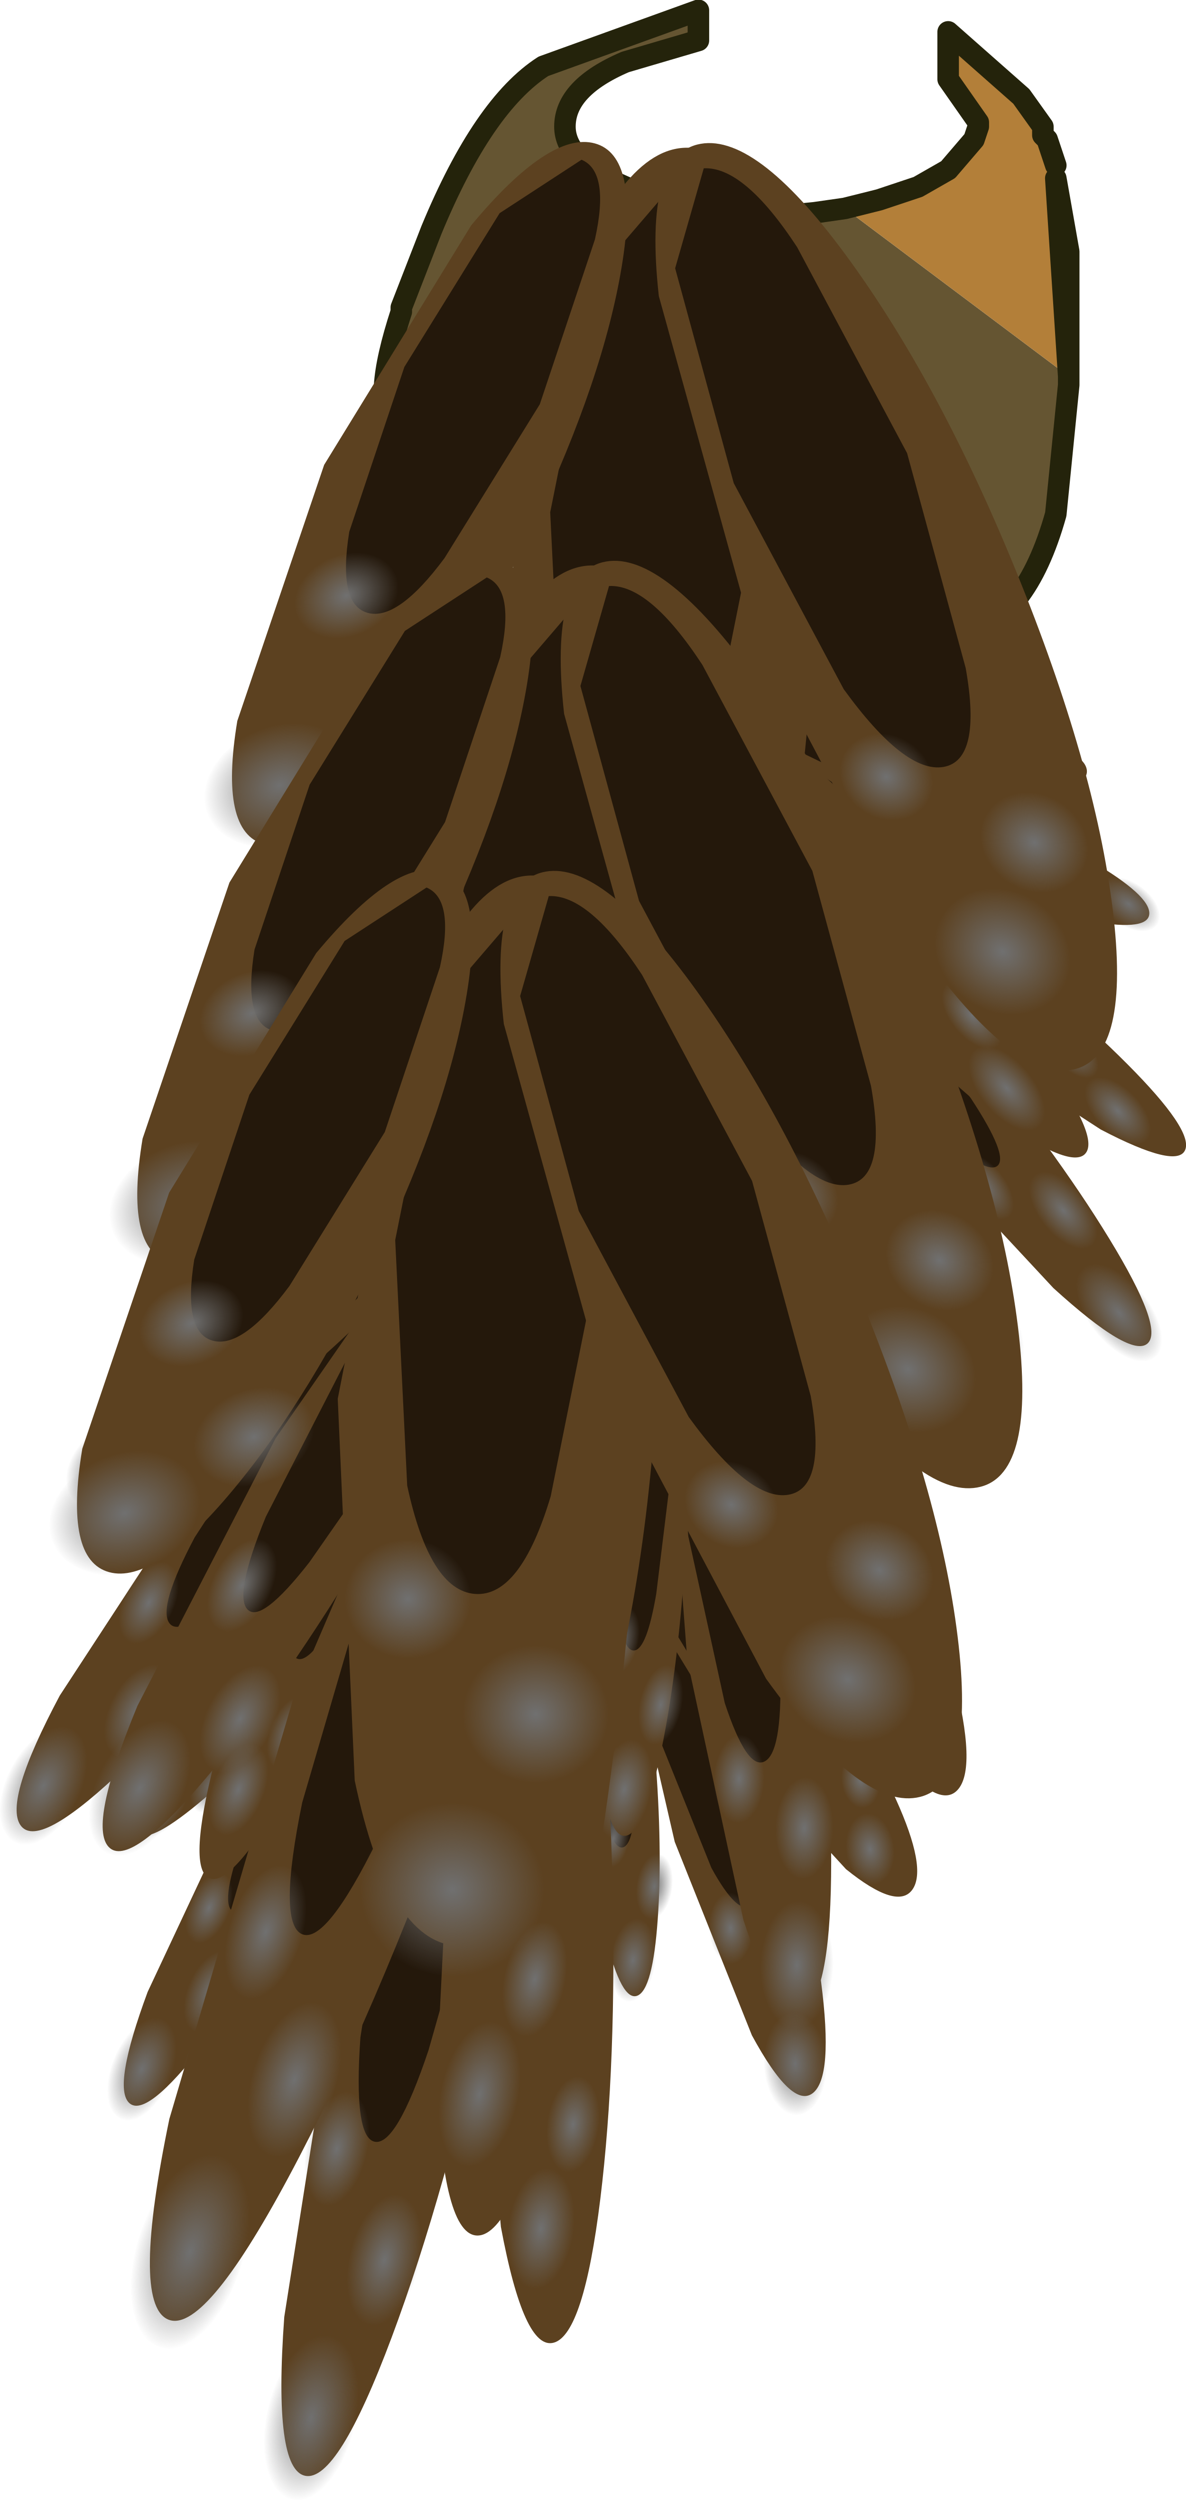 <svg viewBox="0 0 13.772 29.027" xmlns="http://www.w3.org/2000/svg" xmlns:xlink="http://www.w3.org/1999/xlink"><g transform="translate(-262.94 -176.03)"><use transform="matrix(-.4 .065 -.208 -.487 273.53 190.86)" width="2.1" height="9.9" xlink:href="#a"/><use transform="matrix(-.309 -.046 -.067 -.341 271.73 189.59)" width="2.1" height="9.9" xlink:href="#a"/><use transform="matrix(-.273 .197 -.291 -.388 274.14 189.72)" width="2.1" height="9.9" xlink:href="#a"/><use transform="matrix(-.06 .009 -.04 -.096 273.36 191.04)" width="8.1" height="8.1" xlink:href="#b"/><use transform="matrix(-.048 .007 -.032 -.076 273.08 190.11)" width="8.1" height="8.1" xlink:href="#b"/><use transform="matrix(-.041 .006 -.028 -.066 272.51 189.67)" width="8.1" height="8.1" xlink:href="#b"/><use transform="matrix(-.051 -.017 -.003 -.07 271.56 189.58)" width="8.1" height="8.1" xlink:href="#b"/><use transform="matrix(-.041 -.013 -.002 -.056 271.66 189.07)" width="8.1" height="8.1" xlink:href="#b"/><use transform="matrix(-.035 -.012 -.002 -.048 271.21 188.59)" width="8.1" height="8.1" xlink:href="#b"/><use transform="matrix(-.037 .019 -.043 -.066 273.77 189.62)" width="8.1" height="8.1" xlink:href="#b"/><use transform="matrix(-.029 .015 -.034 -.052 273.59 189.11)" width="8.1" height="8.1" xlink:href="#b"/><use transform="matrix(-.025 .013 -.029 -.045 273.02 188.88)" width="8.1" height="8.1" xlink:href="#b"/><use transform="matrix(-.004 .461 -.452 -.172 276.29 186.15)" width="2.1" height="9.9" xlink:href="#a"/><use transform="matrix(-.086 .279 -.304 -.202 274.96 186.9)" width="2.1" height="9.9" xlink:href="#a"/><use transform="matrix(.129 .435 -.378 -.009 275.42 184.49)" width="2.1" height="9.9" xlink:href="#a"/><use transform="matrix(-.001 .069 -.089 -.035 276.41 186.39)" width="8.1" height="8.1" xlink:href="#b"/><use transform="matrix(-.001 .054 -.07 -.028 275.59 185.96)" width="8.1" height="8.1" xlink:href="#b"/><use transform="matrix(-.001 .047 -.061 -.024 275.15 186.2)" width="8.1" height="8.1" xlink:href="#b"/><use transform="matrix(-.022 .039 -.061 -.053 274.95 187.11)" width="8.1" height="8.1" xlink:href="#b"/><use transform="matrix(-.018 .031 -.048 -.042 274.5 186.62)" width="8.1" height="8.1" xlink:href="#b"/><use transform="matrix(-.015 .027 -.042 -.036 274.02 186.6)" width="8.1" height="8.1" xlink:href="#b"/><use transform="matrix(.011 .053 -.063 -.009 275.26 184.78)" width="8.1" height="8.1" xlink:href="#b"/><use transform="matrix(.009 .042 -.05 -.007 274.75 184.63)" width="8.1" height="8.1" xlink:href="#b"/><use transform="matrix(.008 .036 -.043 -.006 274.53 185.02)" width="8.1" height="8.1" xlink:href="#b"/><use transform="matrix(-.434 .38 -.529 -.641 276.72 191.23)" width="2.1" height="9.9" xlink:href="#a"/><use transform="matrix(-.391 .138 -.277 -.503 273.92 190.39)" width="2.1" height="9.9" xlink:href="#a"/><use transform="matrix(-.207 .505 -.569 -.424 276.92 188.85)" width="2.1" height="9.9" xlink:href="#a"/><use transform="matrix(-.066 .056 -.103 -.127 276.62 191.56)" width="8.1" height="8.1" xlink:href="#b"/><use transform="matrix(-.052 .044 -.082 -.1 275.83 190.31)" width="8.1" height="8.1" xlink:href="#b"/><use transform="matrix(-.045 .038 -.071 -.087 274.84 190)" width="8.1" height="8.1" xlink:href="#b"/><use transform="matrix(-.07 .008 -.044 -.111 273.73 190.55)" width="8.1" height="8.1" xlink:href="#b"/><use transform="matrix(-.056 .006 -.035 -.088 273.54 189.66)" width="8.1" height="8.1" xlink:href="#b"/><use transform="matrix(-.048 .005 -.03 -.076 272.77 189.11)" width="8.1" height="8.1" xlink:href="#b"/><use transform="matrix(-.033 .057 -.088 -.077 276.41 189.01)" width="8.1" height="8.1" xlink:href="#b"/><use transform="matrix(-.026 .045 -.07 -.061 275.78 188.3)" width="8.1" height="8.1" xlink:href="#b"/><use transform="matrix(-.022 .039 -.061 -.053 275.05 188.31)" width="8.1" height="8.1" xlink:href="#b"/><use transform="matrix(-.519 -.033 -.156 -.589 271.32 190.27)" width="2.1" height="9.9" xlink:href="#a"/><use transform="matrix(-.379 -.131 -.009 -.392 269.4 188.44)" width="2.1" height="9.9" xlink:href="#a"/><use transform="matrix(-.387 .145 -.282 -.501 272.45 189.18)" width="2.1" height="9.9" xlink:href="#a"/><use transform="matrix(-.078 -.006 -.03 -.116 271.07 190.42)" width="8.1" height="8.1" xlink:href="#b"/><use transform="matrix(-.061 -.004 -.024 -.092 270.95 189.32)" width="8.1" height="8.1" xlink:href="#b"/><use transform="matrix(-.053 -.004 -.02 -.08 270.28 188.72)" width="8.1" height="8.1" xlink:href="#b"/><use transform="matrix(-.061 -.032 .012 -.078 269.1 188.41)" width="8.1" height="8.1" xlink:href="#b"/><use transform="matrix(-.048 -.025 .01 -.061 269.41 187.9)" width="8.1" height="8.1" xlink:href="#b"/><use transform="matrix(-.042 -.022 .008 -.053 268.92 187.17)" width="8.1" height="8.1" xlink:href="#b"/><use transform="matrix(-.051 .011 -.039 -.083 271.96 189.04)" width="8.1" height="8.1" xlink:href="#b"/><use transform="matrix(-.04 .009 -.031 -.066 271.78 188.37)" width="8.1" height="8.1" xlink:href="#b"/><use transform="matrix(-.035 .008 -.027 -.057 271.16 187.98)" width="8.1" height="8.1" xlink:href="#b"/><use transform="matrix(-.106 .505 -.532 -.307 275.83 185.82)" width="2.1" height="9.9" xlink:href="#a"/><use transform="matrix(-.17 .284 -.339 -.3 273.93 186.29)" width="2.1" height="9.9" xlink:href="#a"/><use transform="matrix(.067 .511 -.475 -.108 275.05 183.73)" width="2.1" height="9.9" xlink:href="#a"/><use transform="matrix(-.017 .075 -.104 -.061 275.92 186.15)" width="8.1" height="8.1" xlink:href="#b"/><use transform="matrix(-.013 .059 -.083 -.049 274.99 185.4)" width="8.1" height="8.1" xlink:href="#b"/><use transform="matrix(-.011 .051 -.072 -.042 274.34 185.57)" width="8.1" height="8.1" xlink:href="#b"/><use transform="matrix(-.037 .037 -.065 -.074 273.86 186.5)" width="8.1" height="8.1" xlink:href="#b"/><use transform="matrix(-.029 .029 -.052 -.059 273.46 185.84)" width="8.1" height="8.1" xlink:href="#b"/><use transform="matrix(-.025 .025 -.045 -.051 272.83 185.76)" width="8.1" height="8.1" xlink:href="#b"/><use transform="matrix(.002 .061 -.078 -.026 274.87 184.1)" width="8.1" height="8.1" xlink:href="#b"/><use transform="matrix(.002 .049 -.062 -.021 274.25 183.73)" width="8.1" height="8.1" xlink:href="#b"/><use transform="matrix(.002 .042 -.053 -.018 273.82 184.07)" width="8.1" height="8.1" xlink:href="#b"/><use transform="matrix(-.631 .305 -.527 -.842 275.21 191.47)" width="2.1" height="9.9" xlink:href="#a"/><use transform="matrix(-.523 .05 -.239 -.624 271.88 189.79)" width="2.1" height="9.9" xlink:href="#a"/><use transform="matrix(-.372 .501 -.625 -.613 275.94 188.89)" width="2.1" height="9.9" xlink:href="#a"/><use transform="matrix(-.095 .044 -.102 -.166 275.06 191.82)" width="8.1" height="8.1" xlink:href="#b"/><use transform="matrix(-.075 .035 -.081 -.132 274.28 190.13)" width="8.1" height="8.1" xlink:href="#b"/><use transform="matrix(-.065 .03 -.07 -.114 273.13 189.56)" width="8.1" height="8.1" xlink:href="#b"/><use transform="matrix(-.09 -.01 -.031 -.133 271.57 189.94)" width="8.1" height="8.1" xlink:href="#b"/><use transform="matrix(-.072 -.008 -.024 -.106 271.55 188.88)" width="8.1" height="8.1" xlink:href="#b"/><use transform="matrix(-.062 -.007 -.021 -.091 270.64 188.12)" width="8.1" height="8.1" xlink:href="#b"/><use transform="matrix(-.053 .054 -.095 -.107 275.23 188.88)" width="8.1" height="8.1" xlink:href="#b"/><use transform="matrix(-.042 .043 -.075 -.085 274.7 187.99)" width="8.1" height="8.1" xlink:href="#b"/><use transform="matrix(-.037 .037 -.065 -.074 273.76 187.8)" width="8.1" height="8.1" xlink:href="#b"/><use transform="translate(267.3 176.05)" width="8.15" height="7.5" xlink:href="#c"/><use transform="matrix(-1.754 -.132 .094 -1.255 271.88 190.31)" width="2.1" height="9.9" xlink:href="#a"/><use transform="matrix(-1.165 -.321 .388 -.822 267.23 186.17)" width="2.1" height="9.9" xlink:href="#a"/><use transform="matrix(-1.491 .258 -.435 -1.086 276.95 188.18)" width="2.1" height="9.9" xlink:href="#a"/><use transform="matrix(-.261 -.021 .022 -.246 270.96 190.6)" width="8.1" height="8.1" xlink:href="#b"/><use transform="matrix(-.207 -.017 .017 -.195 271.73 188.34)" width="8.1" height="8.1" xlink:href="#b"/><use transform="matrix(-.179 -.015 .015 -.169 270.14 186.89)" width="8.1" height="8.1" xlink:href="#b"/><use transform="matrix(-.175 -.074 .125 -.161 266.39 186.1)" width="8.1" height="8.1" xlink:href="#b"/><use transform="matrix(-.139 -.059 .099 -.128 267.85 185.02)" width="8.1" height="8.1" xlink:href="#b"/><use transform="matrix(-.12 -.051 .086 -.111 267.1 183.6)" width="8.1" height="8.1" xlink:href="#b"/><use transform="matrix(-.188 .018 -.046 -.179 275.53 187.73)" width="8.1" height="8.1" xlink:href="#b"/><use transform="matrix(-.149 .014 -.036 -.142 275.7 186.33)" width="8.1" height="8.1" xlink:href="#b"/><use transform="matrix(-.129 .012 -.031 -.123 273.88 185.5)" width="8.1" height="8.1" xlink:href="#b"/><use transform="matrix(-.437 -.403 .373 -.681 264.9 200.87)" width="2.1" height="9.9" xlink:href="#a"/><use transform="matrix(-.226 -.398 .333 -.385 264.75 197.71)" width="2.1" height="9.9" xlink:href="#a"/><use transform="matrix(-.474 -.137 .184 -.687 266.84 200.65)" width="2.1" height="9.9" xlink:href="#a"/><use transform="matrix(-.065 -.061 .074 -.133 264.55 200.84)" width="8.1" height="8.1" xlink:href="#b"/><use transform="matrix(-.051 -.048 .059 -.106 265.36 199.78)" width="8.1" height="8.1" xlink:href="#b"/><use transform="matrix(-.044 -.042 .051 -.091 265.34 198.72)" width="8.1" height="8.1" xlink:href="#b"/><use transform="matrix(-.027 -.074 .078 -.066 264.58 197.52)" width="8.1" height="8.1" xlink:href="#b"/><use transform="matrix(-.021 -.059 .062 -.053 265.25 197.21)" width="8.1" height="8.1" xlink:href="#b"/><use transform="matrix(-.018 -.051 .054 -.045 265.43 196.23)" width="8.1" height="8.1" xlink:href="#b"/><use transform="matrix(-.056 -.025 .037 -.109 266.6 200.14)" width="8.1" height="8.1" xlink:href="#b"/><use transform="matrix(-.044 -.02 .03 -.086 266.98 199.4)" width="8.1" height="8.1" xlink:href="#b"/><use transform="matrix(-.038 -.017 .026 -.074 266.75 198.55)" width="8.1" height="8.1" xlink:href="#b"/><use transform="matrix(-.536 .412 -.21 -.677 272.94 199.9)" width="2.1" height="9.9" xlink:href="#a"/><use transform="matrix(-.4 .153 -.043 -.533 270.76 199.04)" width="2.1" height="9.9" xlink:href="#a"/><use transform="matrix(-.386 .542 -.332 -.444 273.94 197.4)" width="2.1" height="9.9" xlink:href="#a"/><use transform="matrix(-.08 .06 -.04 -.134 272.66 200.29)" width="8.1" height="8.1" xlink:href="#b"/><use transform="matrix(-.064 .048 -.032 -.106 272.48 198.88)" width="8.1" height="8.1" xlink:href="#b"/><use transform="matrix(-.055 .042 -.028 -.092 271.76 198.62)" width="8.1" height="8.1" xlink:href="#b"/><use transform="matrix(-.065 .009 .006 -.118 270.53 199.23)" width="8.1" height="8.1" xlink:href="#b"/><use transform="matrix(-.052 .007 .005 -.093 270.73 198.28)" width="8.1" height="8.1" xlink:href="#b"/><use transform="matrix(-.045 .006 .004 -.081 270.23 197.68)" width="8.1" height="8.1" xlink:href="#b"/><use transform="matrix(-.051 .061 -.047 -.081 273.44 197.58)" width="8.1" height="8.1" xlink:href="#b"/><use transform="matrix(-.041 .048 -.037 -.064 273.25 196.76)" width="8.1" height="8.1" xlink:href="#b"/><use transform="matrix(-.035 .042 -.032 -.055 272.58 196.82)" width="8.1" height="8.1" xlink:href="#b"/><use transform="matrix(-.832 -.157 .261 -1.191 267.36 204.94)" width="2.1" height="9.9" xlink:href="#a"/><use transform="matrix(-.513 -.326 .33 -.774 265.77 200.93)" width="2.1" height="9.9" xlink:href="#a"/><use transform="matrix(-.77 .218 -.026 -1.04 270.18 203)" width="2.1" height="9.9" xlink:href="#a"/><use transform="matrix(-.124 -.025 .053 -.234 266.84 205.15)" width="8.1" height="8.1" xlink:href="#b"/><use transform="matrix(-.098 -.02 .042 -.185 267.63 203.1)" width="8.1" height="8.1" xlink:href="#b"/><use transform="matrix(-.085 -.017 .036 -.161 267.05 201.7)" width="8.1" height="8.1" xlink:href="#b"/><use transform="matrix(-.073 -.074 .088 -.151 265.44 200.91)" width="8.1" height="8.1" xlink:href="#b"/><use transform="matrix(-.058 -.059 .07 -.12 266.27 199.83)" width="8.1" height="8.1" xlink:href="#b"/><use transform="matrix(-.05 -.051 .061 -.104 266.15 198.42)" width="8.1" height="8.1" xlink:href="#b"/><use transform="matrix(-.095 .014 .009 -.171 269.57 202.54)" width="8.1" height="8.1" xlink:href="#b"/><use transform="matrix(-.075 .011 .007 -.136 269.87 201.2)" width="8.1" height="8.1" xlink:href="#b"/><use transform="matrix(-.065 .009 .006 -.118 269.18 200.43)" width="8.1" height="8.1" xlink:href="#b"/><use transform="matrix(-.431 -.628 .538 -.713 263.63 197.88)" width="2.1" height="9.9" xlink:href="#a"/><use transform="matrix(-.192 -.556 .443 -.365 264.06 193.96)" width="2.1" height="9.9" xlink:href="#a"/><use transform="matrix(-.518 -.315 .323 -.779 265.9 198.16)" width="2.1" height="9.9" xlink:href="#a"/><use transform="matrix(-.064 -.095 .107 -.139 263.27 197.71)" width="8.1" height="8.1" xlink:href="#b"/><use transform="matrix(-.05 -.075 .085 -.11 264.41 196.65)" width="8.1" height="8.1" xlink:href="#b"/><use transform="matrix(-.044 -.065 .073 -.096 264.55 195.29)" width="8.1" height="8.1" xlink:href="#b"/><use transform="matrix(-.018 -.099 .1 -.056 263.79 193.68)" width="8.1" height="8.1" xlink:href="#b"/><use transform="matrix(-.014 -.079 .08 -.045 264.68 193.43)" width="8.1" height="8.1" xlink:href="#b"/><use transform="matrix(-.012 -.068 .069 -.039 265.07 192.36)" width="8.1" height="8.1" xlink:href="#b"/><use transform="matrix(-.059 -.048 .061 -.121 265.7 197.49)" width="8.1" height="8.1" xlink:href="#b"/><use transform="matrix(-.047 -.038 .048 -.096 266.31 196.69)" width="8.1" height="8.1" xlink:href="#b"/><use transform="matrix(-.041 -.033 .042 -.083 266.13 195.64)" width="8.1" height="8.1" xlink:href="#b"/><use transform="matrix(-.679 .334 -.128 -.891 272.98 199.01)" width="2.1" height="9.9" xlink:href="#a"/><use transform="matrix(-.482 .061 .039 -.663 270.71 197.28)" width="2.1" height="9.9" xlink:href="#a"/><use transform="matrix(-.529 .54 -.305 -.646 274.61 196.25)" width="2.1" height="9.9" xlink:href="#a"/><use transform="matrix(-.101 .049 -.024 -.176 272.7 199.36)" width="8.1" height="8.1" xlink:href="#b"/><use transform="matrix(-.08 .039 -.019 -.139 272.68 197.66)" width="8.1" height="8.1" xlink:href="#b"/><use transform="matrix(-.07 .033 -.016 -.121 271.87 197.04)" width="8.1" height="8.1" xlink:href="#b"/><use transform="matrix(-.076 -.009 .026 -.142 270.39 197.42)" width="8.1" height="8.1" xlink:href="#b"/><use transform="matrix(-.06 -.007 .021 -.113 270.77 196.31)" width="8.1" height="8.1" xlink:href="#b"/><use transform="matrix(-.052 -.006 .018 -.097 270.28 195.49)" width="8.1" height="8.1" xlink:href="#b"/><use transform="matrix(-.069 .058 -.041 -.113 274.01 196.31)" width="8.1" height="8.1" xlink:href="#b"/><use transform="matrix(-.054 .046 -.032 -.09 273.88 195.26)" width="8.1" height="8.1" xlink:href="#b"/><use transform="matrix(-.047 .04 -.028 -.078 273.11 195.11)" width="8.1" height="8.1" xlink:href="#b"/><use transform="matrix(-.922 -.452 .494 -1.369 265.85 203.43)" width="2.1" height="9.9" xlink:href="#a"/><use transform="matrix(-.531 -.558 .504 -.84 264.76 198.06)" width="2.1" height="9.9" xlink:href="#a"/><use transform="matrix(-.915 .024 .142 -1.275 269.45 201.96)" width="2.1" height="9.9" xlink:href="#a"/><use transform="matrix(-.137 -.069 .099 -.268 265.3 203.54)" width="8.1" height="8.1" xlink:href="#b"/><use transform="matrix(-.108 -.055 .078 -.213 266.48 201.26)" width="8.1" height="8.1" xlink:href="#b"/><use transform="matrix(-.094 -.048 .068 -.184 266.13 199.4)" width="8.1" height="8.1" xlink:href="#b"/><use transform="matrix(-.071 -.113 .126 -.156 264.34 197.88)" width="8.1" height="8.1" xlink:href="#b"/><use transform="matrix(-.056 -.089 .1 -.124 265.55 196.85)" width="8.1" height="8.1" xlink:href="#b"/><use transform="matrix(-.049 -.077 .086 -.107 265.6 195.18)" width="8.1" height="8.1" xlink:href="#b"/><use transform="matrix(-.11 -.013 .038 -.206 268.8 201.23)" width="8.1" height="8.1" xlink:href="#b"/><use transform="matrix(-.087 -.01 .03 -.163 269.38 199.71)" width="8.1" height="8.1" xlink:href="#b"/><use transform="matrix(-.076 -.009 .026 -.142 268.69 198.47)" width="8.1" height="8.1" xlink:href="#b"/><use transform="matrix(-1.754 -.132 .094 -1.255 270.78 195.16)" width="2.1" height="9.9" xlink:href="#a"/><use transform="matrix(-1.165 -.321 .388 -.822 266.13 191.02)" width="2.1" height="9.9" xlink:href="#a"/><use transform="matrix(-1.491 .258 -.435 -1.086 275.85 193.03)" width="2.1" height="9.9" xlink:href="#a"/><use transform="matrix(-.261 -.021 .022 -.246 269.86 195.45)" width="8.1" height="8.1" xlink:href="#b"/><use transform="matrix(-.207 -.017 .017 -.195 270.63 193.19)" width="8.1" height="8.1" xlink:href="#b"/><use transform="matrix(-.179 -.015 .015 -.169 269.04 191.74)" width="8.1" height="8.1" xlink:href="#b"/><use transform="matrix(-.175 -.074 .125 -.161 265.29 190.95)" width="8.1" height="8.1" xlink:href="#b"/><use transform="matrix(-.139 -.059 .099 -.128 266.75 189.87)" width="8.1" height="8.1" xlink:href="#b"/><use transform="matrix(-.12 -.051 .086 -.111 266 188.45)" width="8.1" height="8.1" xlink:href="#b"/><use transform="matrix(-.188 .018 -.046 -.179 274.43 192.58)" width="8.1" height="8.1" xlink:href="#b"/><use transform="matrix(-.149 .014 -.036 -.142 274.6 191.18)" width="8.1" height="8.1" xlink:href="#b"/><use transform="matrix(-.129 .012 -.031 -.123 272.78 190.35)" width="8.1" height="8.1" xlink:href="#b"/><use transform="matrix(-1.754 -.132 .094 -1.255 270.08 198.76)" width="2.1" height="9.9" xlink:href="#a"/><use transform="matrix(-1.165 -.321 .388 -.822 265.43 194.62)" width="2.1" height="9.9" xlink:href="#a"/><use transform="matrix(-1.491 .258 -.435 -1.086 275.15 196.63)" width="2.1" height="9.9" xlink:href="#a"/><use transform="matrix(-.261 -.021 .022 -.246 269.16 199.05)" width="8.1" height="8.1" xlink:href="#b"/><use transform="matrix(-.207 -.017 .017 -.195 269.93 196.79)" width="8.1" height="8.1" xlink:href="#b"/><use transform="matrix(-.179 -.015 .015 -.169 268.34 195.34)" width="8.1" height="8.1" xlink:href="#b"/><use transform="matrix(-.175 -.074 .125 -.161 264.59 194.55)" width="8.1" height="8.1" xlink:href="#b"/><use transform="matrix(-.139 -.059 .099 -.128 266.05 193.47)" width="8.1" height="8.1" xlink:href="#b"/><use transform="matrix(-.12 -.051 .086 -.111 265.3 192.05)" width="8.1" height="8.1" xlink:href="#b"/><use transform="matrix(-.188 .018 -.046 -.179 273.73 196.18)" width="8.1" height="8.1" xlink:href="#b"/><use transform="matrix(-.149 .014 -.036 -.142 273.9 194.78)" width="8.1" height="8.1" xlink:href="#b"/><use transform="matrix(-.129 .012 -.031 -.123 272.08 193.95)" width="8.1" height="8.1" xlink:href="#b"/></g><defs><g id="a" fill-rule="evenodd"><path d="M1.8-3.5 2.1 0l-.3 3.5q-.3 1.45-.75 1.45T.3 3.5 0 0t.3-3.5.75-1.45.75 1.45" fill="#5c4120" transform="translate(0 4.95)"/><path d="m1.6-.75.2 2.25-.2 2.25-.5.95q-.3-.05-.45-.95L.45 1.5l.2-2.25q.15-.95.45-.95t.5.95" fill="#24180b" transform="translate(0 4.95)"/></g><g id="c"><path d="M18.1-12.1v.1l-.15 1.5q-.35 1.25-1.1 1.4-1.15.25-2.3-1.8l-.1-.2-.3-.5q-1.1-1.65-2.7-.45-1.8 1.35-1.1-.8v-.05l.35-.9q.6-1.45 1.3-1.9l1.8-.65v.35l-.85.25q-.7.3-.7.75 0 .4.7.7l.25.1 1.45.25.5-.05.35-.05 2.6 1.95" fill="#655532" fill-rule="evenodd" transform="translate(-10.05 16.45)"/><path d="m15.5-14.05.4-.1.45-.15.35-.2.3-.35.05-.15v-.05l-.35-.5v-.55l.85.75.25.35v.1l.05.05.1.3v.15l.15.85v1.45l-2.6-1.95" fill="#b37f39" fill-rule="evenodd" transform="translate(-10.05 16.45)"/><path d="M8.05 4.35v.1l-.15 1.5q-.35 1.25-1.1 1.4-1.15.25-2.3-1.8l-.1-.2-.3-.5Q3 3.2 1.4 4.4-.4 5.75.3 3.6v-.05l.35-.9q.6-1.45 1.3-1.9L3.75.1v.35L2.9.7q-.7.3-.7.75 0 .4.7.7l.25.1 1.45.25.5-.05.35-.05.4-.1.45-.15.35-.2.3-.35.05-.15V1.4L6.65.9V.35l.85.75.25.35v.1l.05.05.1.3m0 .15.15.85v1.45z" fill="none" stroke="#24230b" stroke-linecap="round" stroke-linejoin="round" stroke-width=".25"/></g><radialGradient id="d" cx="0" cy="0" r="819.2" gradientTransform="translate(4.05) scale(.005)" gradientUnits="userSpaceOnUse"><stop stop-color="#707070" offset="0"/><stop stop-color="#707070" stop-opacity="0" offset="1"/></radialGradient><path d="M4.05-4.05q1.7 0 2.85 1.15Q8.1-1.7 8.1 0T6.9 2.85q-1.15 1.2-2.85 1.2t-2.9-1.2Q0 1.7 0 0t1.15-2.9q1.2-1.15 2.9-1.15" fill="url(#d)" fill-rule="evenodd" transform="translate(0 4.05)" id="b"/></defs></svg>
